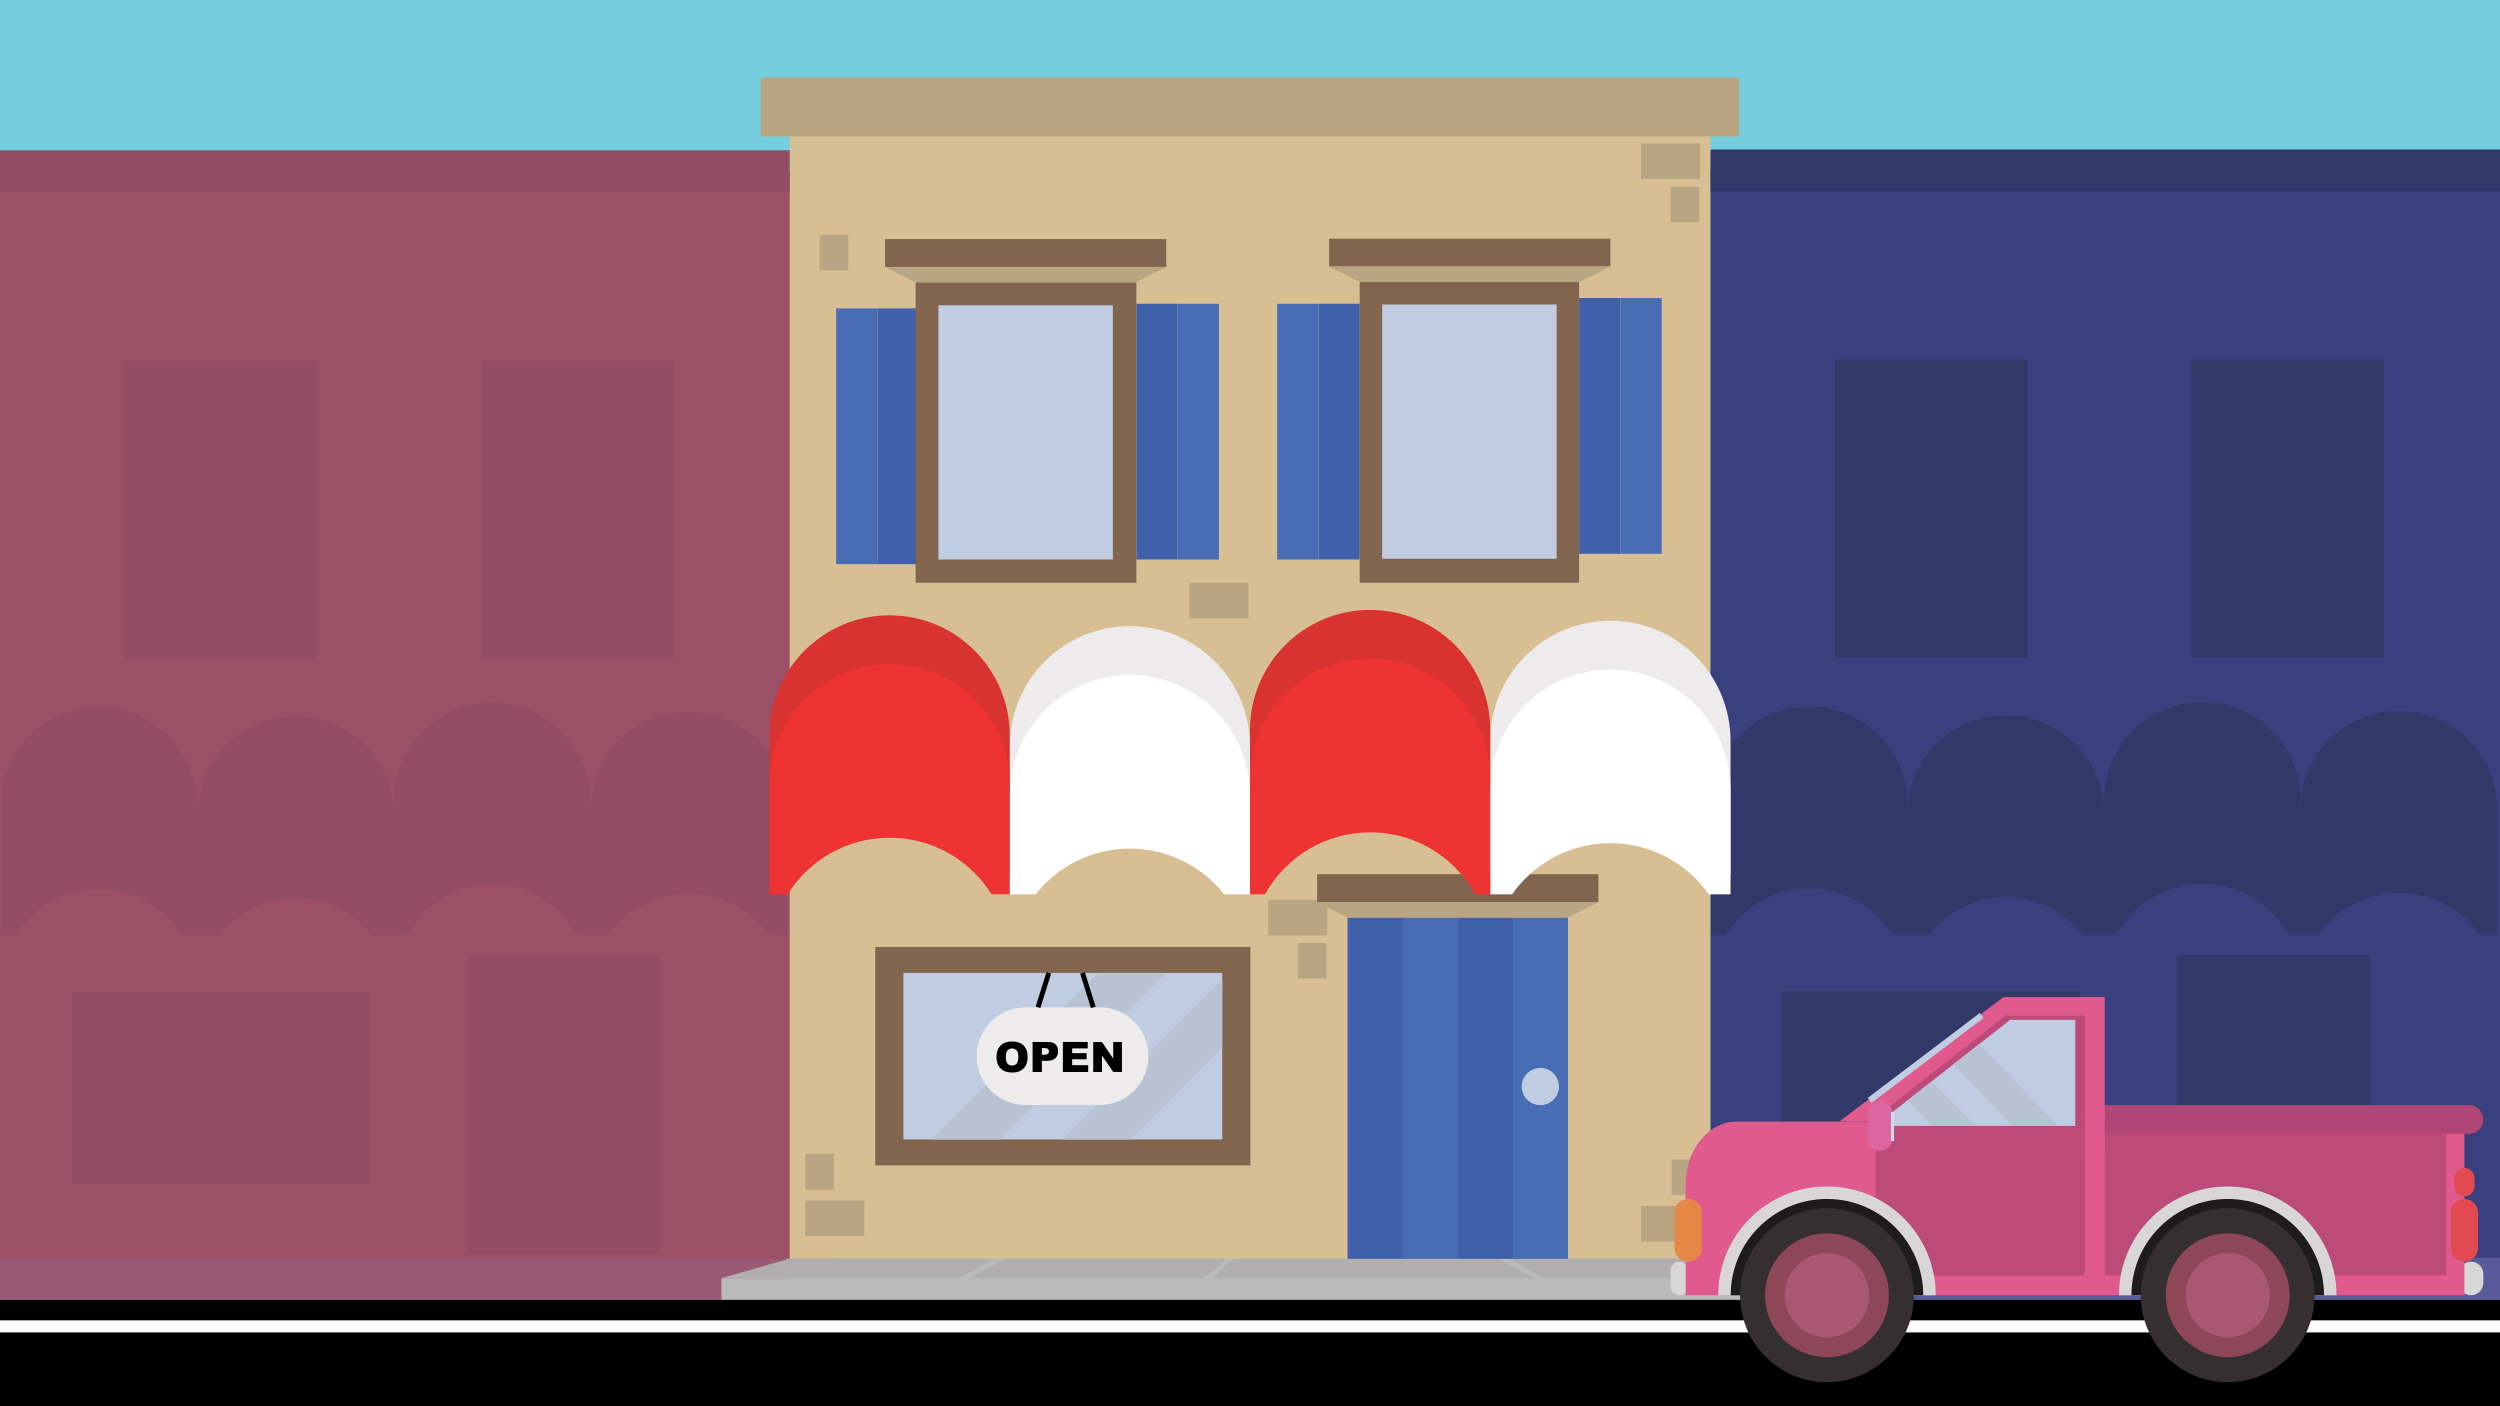<?xml version="1.0" encoding="utf-8"?>
<!-- Generator: Adobe Illustrator 16.0.0, SVG Export Plug-In . SVG Version: 6.00 Build 0)  -->
<!DOCTYPE svg PUBLIC "-//W3C//DTD SVG 1.1//EN" "http://www.w3.org/Graphics/SVG/1.1/DTD/svg11.dtd">
<svg version="1.1" xmlns="http://www.w3.org/2000/svg" xmlns:xlink="http://www.w3.org/1999/xlink" x="0px" y="0px" width="2560px"
	 height="1440px" viewBox="0 0 2560 1440" enable-background="new 0 0 2560 1440" xml:space="preserve">
<g id="Layer_2">
	<rect fill="#75CEDD" width="2560" height="1440"/>
</g>
<g id="Layer_1">
	<rect x="1750" y="1286.603" fill="#595A99" width="810.001" height="44.444"/>
	<rect x="1751.352" y="173.746" fill="#39407D" width="808.649" height="1114.286"/>
	<g>
		<path fill="#313968" d="M2154.582,833.161v107.111h-7.541c-5.103-12.385-12.604-23.525-21.929-32.85
			c-18.208-18.207-43.368-29.471-71.153-29.471c-42.01,0-78,25.748-93.066,62.32h-7.55V833.161
			c0-55.571,45.045-100.623,100.616-100.623c27.785,0,52.945,11.263,71.153,29.471
			C2143.32,780.215,2154.582,805.376,2154.582,833.161z"/>
		<path fill="#313968" d="M1953.343,824.073v116.199h-4.311c-4.858-16.04-13.61-30.381-25.159-41.937
			c-18.217-18.208-43.367-29.472-71.154-29.472c-45.412,0-83.791,30.085-96.305,71.408h-4.311V824.073
			c0-55.57,45.044-100.623,100.615-100.623c27.787,0,52.938,11.264,71.154,29.47C1942.08,771.136,1953.343,796.288,1953.343,824.073
			z"/>
		<path fill="#313968" d="M2557.063,828.613v111.659h-5.807c-5.055-14.208-13.219-26.943-23.664-37.389
			c-18.207-18.209-43.359-29.471-71.145-29.471c-43.728,0-80.945,27.891-94.816,66.859h-5.809V828.613
			c0-55.563,45.053-100.615,100.625-100.615c27.785,0,52.938,11.263,71.145,29.47
			C2545.799,775.677,2557.063,800.828,2557.063,828.613z"/>
		<path fill="#313968" d="M2355.822,819.526v120.746h-3.042c-4.507-17.881-13.8-33.848-26.429-46.477
			c-18.215-18.207-43.367-29.471-71.152-29.471c-47.057,0-86.572,32.301-97.573,75.947h-3.044V819.526
			c0-55.571,45.045-100.616,100.617-100.616c27.785,0,52.938,11.264,71.152,29.471
			C2344.559,766.588,2355.822,791.739,2355.822,819.526z"/>
		<path fill="#313968" d="M2154.58,874.058v83.095h-21.617c-2.438-3.101-5.063-6.044-7.854-8.834
			c-18.207-18.207-43.367-29.47-71.152-29.47c-32.039,0-60.57,14.977-78.998,38.304h-21.619v-83.095
			c0-55.571,45.045-100.624,100.617-100.624c27.785,0,52.945,11.264,71.152,29.47C2143.318,821.111,2154.58,846.271,2154.58,874.058
			z"/>
		<path fill="#313968" d="M1953.34,864.97v92.183h-15.213c-4.073-6.51-8.859-12.522-14.258-17.921
			c-18.215-18.208-43.366-29.471-71.152-29.471c-36.023,0-67.629,18.936-85.387,47.392h-15.229V864.97
			c0-55.572,45.044-100.624,100.616-100.624c27.786,0,52.938,11.264,71.152,29.471C1942.078,812.032,1953.34,837.185,1953.34,864.97
			z"/>
		<path fill="#313968" d="M2557.061,869.51v87.643h-18.232c-3.354-4.784-7.115-9.259-11.238-13.373
			c-18.207-18.207-43.359-29.471-71.146-29.471c-34.067,0-64.185,16.932-82.392,42.844h-18.232V869.51
			c0-55.563,45.053-100.616,100.624-100.616c27.786,0,52.938,11.263,71.146,29.471
			C2545.797,816.571,2557.061,841.724,2557.061,869.51z"/>
		<path fill="#313968" d="M2355.82,860.422v96.73h-12.539c-4.58-8.269-10.298-15.826-16.932-22.461
			c-18.215-18.207-43.367-29.471-71.152-29.471c-37.912,0-70.926,20.965-88.078,51.932h-12.539v-96.73
			c0-55.57,45.045-100.616,100.617-100.616c27.785,0,52.938,11.264,71.152,29.47C2344.558,807.484,2355.82,832.637,2355.82,860.422z
			"/>
	</g>
	<rect x="2229.828" y="978.102" fill="#313968" width="196.825" height="305.575"/>
	<rect x="1824.66" y="1015.016" fill="#313968" width="305.574" height="196.825"/>
	<rect x="2244.113" y="368.171" fill="#313968" width="196.826" height="305.575"/>
	<rect x="1879.035" y="368.171" fill="#313968" width="196.824" height="305.575"/>
	<rect x="1751.352" y="153.111" fill="#313968" width="808.649" height="42.857"/>
	<rect y="1286.603" fill="#9B5A73" width="805.708" height="44.444"/>
	<rect y="174.54" fill="#9A5066" width="858.477" height="1114.286"/>
	<g>
		<path fill="#924D64" d="M403.23,833.955v107.111h-7.542c-5.103-12.385-12.604-23.525-21.929-32.85
			c-18.208-18.207-43.368-29.471-71.153-29.471c-42.01,0-78,25.748-93.067,62.32h-7.55V833.955
			c0-55.571,45.045-100.623,100.617-100.623c27.785,0,52.945,11.263,71.153,29.471C391.968,781.009,403.23,806.17,403.23,833.955z"
			/>
		<path fill="#924D64" d="M201.991,824.867v116.199h-4.311c-4.858-16.04-13.611-30.381-25.16-41.937
			c-18.216-18.208-43.367-29.472-71.154-29.472c-45.413,0-83.791,30.085-96.305,71.408H0.751V824.867
			c0-55.57,45.044-100.623,100.616-100.623c27.787,0,52.938,11.264,71.154,29.47C190.728,771.93,201.991,797.082,201.991,824.867z"
			/>
		<path fill="#924D64" d="M805.711,829.407v111.659h-5.808c-5.055-14.208-13.218-26.943-23.664-37.389
			c-18.207-18.209-43.359-29.471-71.144-29.471c-43.728,0-80.945,27.891-94.817,66.859h-5.808V829.407
			c0-55.563,45.053-100.615,100.625-100.615c27.785,0,52.938,11.263,71.144,29.47C794.447,776.471,805.711,801.622,805.711,829.407z
			"/>
		<path fill="#924D64" d="M604.471,820.32v120.746h-3.042c-4.506-17.881-13.799-33.848-26.428-46.477
			c-18.216-18.207-43.367-29.471-71.153-29.471c-47.056,0-86.572,32.301-97.573,75.947h-3.043V820.32
			c0-55.571,45.045-100.616,100.616-100.616c27.786,0,52.938,11.264,71.153,29.471C593.207,767.382,604.471,792.533,604.471,820.32z
			"/>
		<path fill="#924D64" d="M403.229,874.852v83.095H381.61c-2.438-3.101-5.063-6.044-7.853-8.834
			c-18.208-18.207-43.367-29.47-71.153-29.47c-32.04,0-60.57,14.977-78.998,38.304h-21.619v-83.095
			c0-55.571,45.044-100.624,100.617-100.624c27.786,0,52.945,11.264,71.153,29.47C391.966,821.905,403.229,847.065,403.229,874.852z
			"/>
		<path fill="#924D64" d="M201.988,865.764v92.183h-15.214c-4.073-6.51-8.858-12.522-14.257-17.921
			c-18.215-18.208-43.367-29.471-71.153-29.471c-36.022,0-67.628,18.936-85.386,47.392H0.749v-92.183
			c0-55.572,45.044-100.624,100.616-100.624c27.787,0,52.938,11.264,71.153,29.471C190.726,812.826,201.988,837.979,201.988,865.764
			z"/>
		<path fill="#924D64" d="M805.708,870.304v87.643h-18.232c-3.354-4.784-7.116-9.259-11.239-13.373
			c-18.208-18.207-43.359-29.471-71.146-29.471c-34.067,0-64.185,16.932-82.392,42.844h-18.232v-87.643
			c0-55.563,45.053-100.616,100.624-100.616c27.786,0,52.938,11.263,71.146,29.471C794.445,817.365,805.708,842.518,805.708,870.304
			z"/>
		<path fill="#924D64" d="M604.468,861.216v96.73h-12.539c-4.58-8.269-10.298-15.826-16.932-22.461
			c-18.215-18.207-43.368-29.471-71.152-29.471c-37.913,0-70.926,20.965-88.078,51.932h-12.539v-96.73
			c0-55.57,45.044-100.616,100.617-100.616c27.785,0,52.937,11.264,71.152,29.47C593.206,808.278,604.468,833.431,604.468,861.216z"
			/>
	</g>
	<rect x="738.73" y="1308.825" fill="#BABABA" width="1082.54" height="44.444"/>
	<polyline fill="#B0AEAE" points="1821.27,1308.825 1751.352,1288.825 808.649,1288.825 738.73,1308.825 	"/>
	<line fill="none" stroke="#BABABA" stroke-width="5" stroke-miterlimit="10" x1="980" y1="1312.334" x2="1030" y2="1285.667"/>
	
		<line fill="none" stroke="#BABABA" stroke-width="5" stroke-miterlimit="10" x1="1583.254" y1="1312.334" x2="1533.254" y2="1285.667"/>
	
		<line fill="none" stroke="#BABABA" stroke-width="5" stroke-miterlimit="10" x1="1227.175" y1="1317.844" x2="1269.492" y2="1280.156"/>
	<rect x="808.649" y="109.639" fill="#D8BF93" width="942.703" height="1179.186"/>
	<rect x="1298.664" y="921.365" fill="#BAA583" width="60.552" height="36.508"/>
	<rect x="1217.915" y="596.762" fill="#BAA583" width="60.552" height="36.508"/>
	<rect x="1348.749" y="895.172" fill="#82654F" width="288.027" height="28.574"/>
	<g>
		<path fill="#EDEBEB" d="M1280.001,764.222v130.95h-9.22c-6.239-15.141-15.41-28.76-26.81-40.16
			c-22.26-22.26-53.02-36.029-86.99-36.029c-51.36,0-95.36,31.479-113.78,76.189h-9.23v-130.95c0-67.94,55.07-123.02,123.01-123.02
			c33.97,0,64.73,13.77,86.99,36.03C1266.231,699.492,1280.001,730.252,1280.001,764.222z"/>
		<path fill="#D83231" d="M1033.971,753.111v142.061h-5.27c-5.94-19.609-16.64-37.141-30.76-51.27
			c-22.27-22.261-53.02-36.031-86.99-36.031c-55.52,0-102.44,36.781-117.74,87.301h-5.27V753.111
			c0-67.939,55.07-123.02,123.01-123.02c33.97,0,64.72,13.77,86.99,36.03C1020.201,688.392,1033.971,719.142,1033.971,753.111z"/>
		<path fill="#EDEBEB" d="M1772.062,758.662v136.51h-7.101c-6.18-17.369-16.159-32.939-28.93-45.71
			c-22.26-22.261-53.01-36.03-86.979-36.03c-53.46,0-98.961,34.1-115.92,81.74h-7.101v-136.51c0-67.93,55.08-123.01,123.021-123.01
			c33.97,0,64.72,13.77,86.979,36.03C1758.291,693.942,1772.062,724.691,1772.062,758.662z"/>
		<path fill="#D83231" d="M1526.031,747.552v147.62h-3.72c-5.51-21.859-16.87-41.381-32.311-56.82
			c-22.27-22.26-53.02-36.029-86.99-36.029c-57.529,0-105.84,39.49-119.289,92.85h-3.721v-147.62
			c0-67.94,55.07-123.01,123.01-123.01c33.971,0,64.721,13.77,86.99,36.03C1512.261,682.832,1526.031,713.582,1526.031,747.552z"/>
		<path fill="#FFFFFF" d="M1279.998,814.22v101.59h-26.43c-2.98-3.79-6.19-7.39-9.6-10.8c-22.26-22.26-53.02-36.029-86.99-36.029
			c-39.17,0-74.05,18.31-96.58,46.829h-26.43V814.22c0-67.939,55.07-123.02,123.01-123.02c33.97,0,64.73,13.77,86.99,36.03
			C1266.229,749.49,1279.998,780.25,1279.998,814.22z"/>
		<path fill="#EE3432" d="M1033.968,803.11V915.81h-18.6c-4.98-7.96-10.83-15.31-17.43-21.909
			c-22.27-22.261-53.02-36.03-86.99-36.03c-44.04,0-82.68,23.149-104.39,57.939h-18.62V803.11c0-67.94,55.07-123.021,123.01-123.021
			c33.97,0,64.72,13.77,86.99,36.03C1020.198,738.39,1033.968,769.14,1033.968,803.11z"/>
		<path fill="#FFFFFF" d="M1772.059,808.66V915.81h-22.29c-4.101-5.85-8.7-11.319-13.74-16.35c-22.26-22.26-53.01-36.03-86.98-36.03
			c-41.649,0-78.47,20.7-100.729,52.38h-22.29V808.66c0-67.93,55.08-123.01,123.02-123.01c33.971,0,64.721,13.77,86.98,36.03
			C1758.288,743.94,1772.059,774.69,1772.059,808.66z"/>
		<path fill="#EE3432" d="M1526.028,797.55v118.26h-15.33c-5.6-10.109-12.59-19.35-20.7-27.46
			c-22.27-22.26-53.02-36.029-86.989-36.029c-46.351,0-86.711,25.63-107.681,63.489h-15.33V797.55
			c0-67.939,55.07-123.01,123.011-123.01c33.97,0,64.72,13.77,86.989,36.03C1512.259,732.83,1526.028,763.58,1526.028,797.55z"/>
	</g>
	<rect x="896.254" y="969.619" fill="#82654F" width="384.127" height="223.81"/>
	<rect x="925.06" y="996.26" fill="#BFCCE1" width="326.51" height="170.53"/>
	<rect x="779.177" y="79.48" fill="#BAA583" width="1001.645" height="60.318"/>
	<rect x="1380.063" y="939.619" fill="#4060AC" width="225.396" height="349.206"/>
	<rect x="1380.063" y="939.619" fill="#4060AC" width="56.35" height="349.206"/>
	<rect x="1436.413" y="939.619" fill="#486DB5" width="56.35" height="349.206"/>
	<rect x="1163.667" y="311.048" fill="#4060AC" width="42.262" height="261.905"/>
	<rect x="1205.929" y="311.048" fill="#486DB5" width="42.262" height="261.905"/>
	<rect x="898.516" y="315.81" fill="#4060AC" width="42.262" height="261.905"/>
	<rect x="856.254" y="315.81" fill="#486DB5" width="42.262" height="261.905"/>
	<rect x="1617" y="305.167" fill="#4060AC" width="42.262" height="261.905"/>
	<rect x="1659.262" y="305.167" fill="#486DB5" width="42.262" height="261.905"/>
	<rect x="1350.07" y="311.048" fill="#4060AC" width="42.263" height="261.905"/>
	<rect x="1307.809" y="311.048" fill="#486DB5" width="42.262" height="261.905"/>
	<rect x="1492.762" y="939.619" fill="#4060AC" width="56.35" height="349.206"/>
	<rect x="1549.111" y="939.619" fill="#486DB5" width="56.35" height="349.206"/>
	<circle fill="#BFCCE1" cx="1577.301" cy="1112.636" r="19.047"/>
	<polyline fill="#BAA583" points="1348.749,923.746 1380.063,939.619 1605.461,939.619 1636.776,923.746 	"/>
	<rect x="906.254" y="244.792" fill="#82654F" width="288.027" height="28.574"/>
	<polyline fill="#BAA583" points="906.254,273.367 937.568,289.24 1162.966,289.24 1194.281,273.367 	"/>
	<rect x="1361.019" y="244.378" fill="#82654F" width="288.027" height="28.574"/>
	<polyline fill="#BAA583" points="1361.019,272.953 1392.333,288.826 1617.73,288.826 1649.046,272.953 	"/>
	<polygon fill="#B8C2D3" points="1194.03,996.26 1023.5,1166.79 953.91,1166.79 1124.44,996.26 	"/>
	<polygon fill="#B8C2D3" points="1251.57,1003.25 1251.57,1072.84 1157.62,1166.79 1088.03,1166.79 	"/>
	<g>
		<g>
			<path fill="#EDEBEB" d="M1176.029,1081.523c0,27.614-22.386,50-50,50h-75.998c-27.614,0-50-22.386-50-50l0,0
				c0-27.614,22.386-50,50-50h75.998C1153.643,1031.523,1176.029,1053.909,1176.029,1081.523L1176.029,1081.523z"/>
		</g>
		<g>
			<path d="M1020.427,1082.369c0-5.019,1.397-8.926,4.194-11.722c2.796-2.796,6.689-4.194,11.68-4.194
				c5.117,0,9.059,1.374,11.827,4.121c2.768,2.747,4.152,6.595,4.152,11.543c0,3.594-0.605,6.539-1.814,8.839
				c-1.209,2.3-2.957,4.089-5.242,5.368s-5.134,1.919-8.545,1.919c-3.467,0-6.336-0.553-8.608-1.657
				c-2.271-1.104-4.113-2.852-5.525-5.242S1020.427,1085.962,1020.427,1082.369z M1029.926,1082.411c0,3.104,0.577,5.333,1.73,6.689
				c1.153,1.355,2.723,2.034,4.708,2.034c2.041,0,3.621-0.664,4.739-1.992c1.118-1.328,1.678-3.712,1.678-7.15
				c0-2.895-0.584-5.009-1.751-6.344c-1.167-1.335-2.751-2.003-4.75-2.003c-1.916,0-3.453,0.679-4.613,2.034
				C1030.506,1077.036,1029.926,1079.28,1029.926,1082.411z"/>
			<path d="M1057.354,1066.978h15.79c3.439,0,6.015,0.818,7.727,2.453c1.712,1.636,2.569,3.964,2.569,6.983
				c0,3.104-0.933,5.529-2.799,7.276c-1.867,1.747-4.715,2.621-8.545,2.621h-5.2v11.407h-9.541V1066.978z M1066.896,1080.084h2.328
				c1.831,0,3.117-0.318,3.858-0.954c0.741-0.637,1.111-1.45,1.111-2.443c0-0.965-0.322-1.782-0.965-2.453s-1.852-1.007-3.627-1.007
				h-2.705V1080.084z"/>
			<path d="M1088.389,1066.978h25.457v6.563h-15.937v4.886h14.783v6.27h-14.783v6.061h16.398v6.962h-25.918V1066.978z"/>
			<path d="M1119.487,1066.978h8.87l11.575,17.008v-17.008h8.954v30.741h-8.954l-11.512-16.879v16.879h-8.933V1066.978z"/>
		</g>
	</g>
	
		<line fill="none" stroke="#000000" stroke-width="5" stroke-miterlimit="10" x1="1062.921" y1="1031.523" x2="1073.971" y2="996.26"/>
	
		<line fill="none" stroke="#000000" stroke-width="5" stroke-miterlimit="10" x1="1108.48" y1="996.26" x2="1119.53" y2="1031.523"/>
	<rect x="937.568" y="289.24" fill="#82654F" width="226.098" height="307.522"/>
	<rect x="1392.333" y="288.826" fill="#82654F" width="224.667" height="307.936"/>
	<rect x="960.952" y="312.635" fill="#BFCCE1" width="178.631" height="260.317"/>
	<rect x="1415.351" y="311.841" fill="#BFCCE1" width="178.632" height="260.317"/>
	<rect x="824.508" y="1181.683" fill="#BAA583" width="29.365" height="36.508"/>
	<rect x="1328.939" y="965.638" fill="#BAA583" width="29.365" height="36.508"/>
	<rect x="1680.393" y="146.934" fill="#BAA583" width="60.552" height="36.508"/>
	<rect x="1710.668" y="191.207" fill="#BAA583" width="29.365" height="36.508"/>
	<rect x="824.508" y="1229.302" fill="#BAA583" width="60.552" height="36.508"/>
	<rect x="1711.578" y="1187.238" fill="#BAA583" width="29.365" height="36.508"/>
	<rect x="839.19" y="240.412" fill="#BAA583" width="29.365" height="36.508"/>
	<rect x="1680.392" y="1234.857" fill="#BAA583" width="60.552" height="36.508"/>
	<rect x="478.476" y="978.896" fill="#924D64" width="196.825" height="305.575"/>
	<rect x="73.308" y="1015.81" fill="#924D64" width="305.575" height="196.825"/>
	<rect x="492.762" y="368.965" fill="#924D64" width="196.825" height="305.575"/>
	<rect x="127.683" y="368.965" fill="#924D64" width="196.825" height="305.575"/>
	<rect y="153.905" fill="#924D64" width="808.649" height="42.857"/>
	<rect y="1331.047" width="2560" height="108.953"/>
	<rect y="1352.041" fill="#FFFFFF" width="2560.001" height="12.363"/>
</g>
<g id="Layer_3">
	<g>
		<path fill="#D8D6D7" d="M1710.667,1317.32c0,4.976,4.033,9.009,9.008,9.009l0,0c4.976,0,9.009-4.033,9.009-9.009v-16.343
			c0-4.976-4.033-9.009-9.009-9.009l0,0c-4.975,0-9.008,4.033-9.008,9.009V1317.32z"/>
		<path fill="#D8D6D7" d="M2517.771,1313.766c0,6.938,5.625,12.563,12.563,12.563l0,0c6.938,0,12.563-5.625,12.563-12.563v-9.233
			c0-6.938-5.625-12.563-12.563-12.563l0,0c-6.938,0-12.563,5.625-12.563,12.563V1313.766z"/>
		<path fill="#E05A8D" d="M1726.126,1212.64v113.689h797.401V1148.46H1778.44c-14.447,0-27.526,7.18-36.991,18.8
			C1731.978,1178.872,1726.126,1194.916,1726.126,1212.64z"/>
		<rect x="2155.219" y="1161.015" fill="#BD4B79" width="349.785" height="144.932"/>
		<path fill="#B04676" d="M2114.17,1146.295c0,8.129,6.59,14.72,14.719,14.72h399.291c8.129,0,14.719-6.591,14.719-14.72l0,0
			c0-8.13-6.59-14.72-14.719-14.72h-399.291C2120.76,1131.575,2114.17,1138.165,2114.17,1146.295L2114.17,1146.295z"/>
		<polygon fill="#E05A8D" points="1883.437,1148.463 2155.219,1148.463 2155.219,1021.052 2051.459,1021.052 		"/>
		<path fill="#D8D6D7" d="M2392.574,1326.327c0-61.518-49.869-111.388-111.387-111.388s-111.387,49.87-111.387,111.388"/>
		<path fill="#1D1B1C" d="M2379.783,1326.327c0-54.453-44.143-98.597-98.596-98.597s-98.596,44.144-98.596,98.597"/>
		<polygon fill="#BD4B79" points="1920.725,1144.22 1920.725,1306.174 2134.875,1306.174 2134.875,1039.812 2053.871,1039.812 		"/>
		<path fill="#D8D6D7" d="M1982.199,1326.327c0-61.518-49.869-111.388-111.387-111.388s-111.388,49.87-111.388,111.388"/>
		<path fill="#1D1B1C" d="M1969.408,1326.327c0-54.453-44.143-98.597-98.596-98.597s-98.597,44.144-98.597,98.597"/>
		<circle fill="#352F31" cx="2281.188" cy="1326.327" r="89.003"/>
		<circle fill="#8D465A" cx="2281.188" cy="1326.327" r="63.422"/>
		<circle fill="#AA5773" cx="2281.188" cy="1326.327" r="43.17"/>
		<circle fill="#352F31" cx="1870.813" cy="1326.327" r="89.003"/>
		<circle fill="#8D465A" cx="1870.812" cy="1326.327" r="63.422"/>
		<circle fill="#AA5773" cx="1870.813" cy="1326.327" r="43.169"/>
		<polygon fill="#BFCCE1" points="1925.248,1148.74 1925.248,1152.986 2125.049,1152.986 2125.049,1044.334 2058.396,1044.334 
			2026.699,1069.187 2025.158,1070.396 2003.771,1087.164 2000.189,1089.972 1977.998,1107.38 1953.049,1126.938 		"/>
		<g>
			
				<rect x="1899.898" y="1080.819" transform="matrix(-0.797 0.604 -0.604 -0.797 4198.164 756.305)" fill="#BFCCE1" width="144.044" height="6.396"/>
		</g>
		<path fill="#DD65A0" d="M1912.456,1165.573c0,7.064,5.728,12.791,12.791,12.791l0,0c7.064,0,12.791-5.727,12.791-12.791v-25.176
			c0-7.064-5.727-12.791-12.791-12.791l0,0c-7.063,0-12.791,5.727-12.791,12.791V1165.573z"/>
		<g>
			<rect x="1936.336" y="1138.793" fill="#CFD9EA" width="3.197" height="29.619"/>
		</g>
		<rect x="2134.875" y="1138.793" fill="#E05A8D" width="20.344" height="45.569"/>
		<path fill="#E58847" d="M1714.735,1278.021c0,7.703,6.245,13.948,13.948,13.948l0,0c7.704,0,13.948-6.245,13.948-13.948v-36.342
			c0-7.703-6.244-13.948-13.948-13.948l0,0c-7.703,0-13.948,6.245-13.948,13.948V1278.021z"/>
		<path fill="#E24951" d="M2509.579,1278.021c0,7.703,6.245,13.948,13.948,13.948l0,0c7.703,0,13.948-6.245,13.948-13.948v-36.342
			c0-7.703-6.245-13.948-13.948-13.948l0,0c-7.703,0-13.948,6.245-13.948,13.948V1278.021z"/>
		<path fill="#E24951" d="M2513.149,1214.795c0,5.731,4.646,10.378,10.378,10.378l0,0c5.732,0,10.378-4.646,10.378-10.378v-8.4
			c0-5.731-4.646-10.378-10.378-10.378l0,0c-5.731,0-10.378,4.646-10.378,10.378V1214.795z"/>
		<polygon fill="#B8C2D3" points="2000.189,1089.972 2061.145,1152.986 2107.749,1152.986 2026.699,1069.187 2025.158,1070.396 
			2003.771,1087.164 		"/>
		<polygon fill="#B8C2D3" points="1953.049,1126.938 1979.098,1152.986 2023.604,1152.986 1977.998,1107.38 		"/>
	</g>
</g>
</svg>
